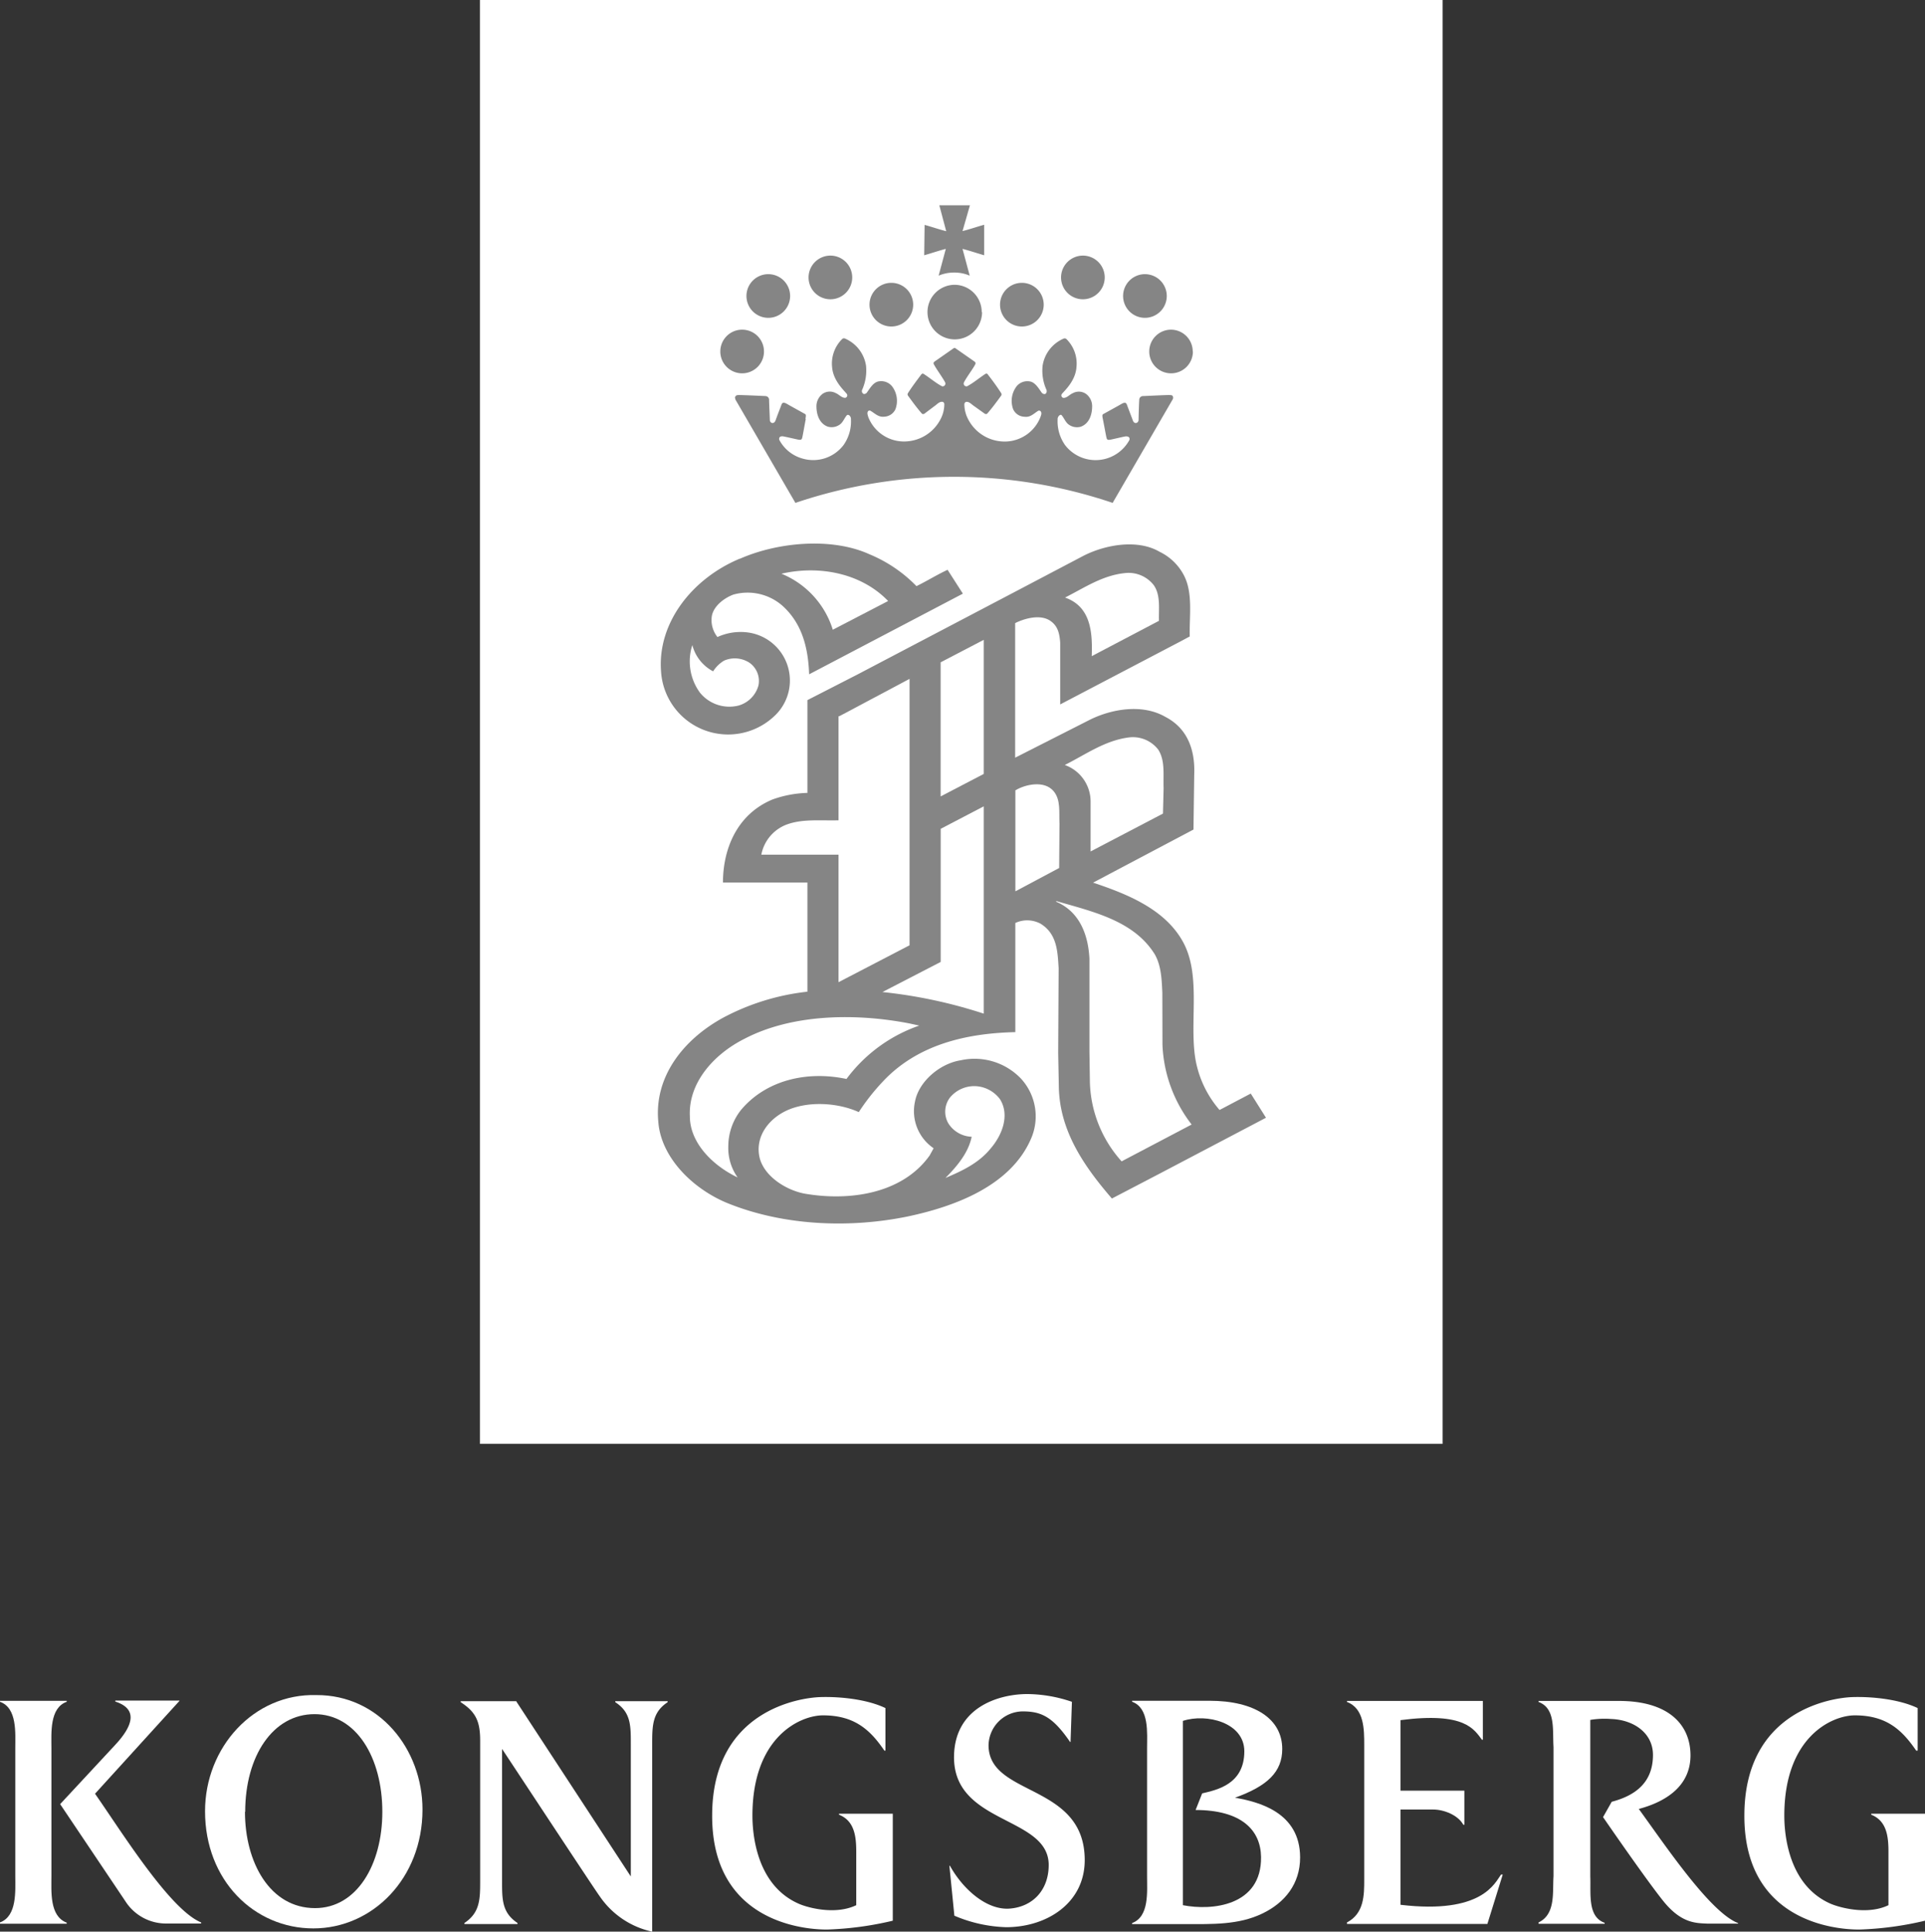 <svg id="Layer_2" data-name="Layer 2" xmlns="http://www.w3.org/2000/svg" viewBox="0 0 335.07 336.21"><rect x="0" y="0" width="335.07" height="336.21" fill="#333333" stroke="none"/><defs><style>.cls-1,.cls-2{fill:#fff;}.cls-2{opacity:0.4;}</style></defs><title>kongsberg_logo_white</title><path class="cls-1" d="M252,564.61a14.87,14.87,0,0,1-9.15-6.16c-.84-1.13-13-19.61-17-25.65v22.82c0,3.3-.06,5.65,2.69,7.48v.18H219.3v-.18c2.74-1.83,2.74-4.18,2.74-7.48V531.4c0-3.3-.69-5-3.39-6.73v-.18h9.69v.06L248.26,555V532.09c0-3.3.05-5.65-2.7-7.42v-.18h9.11v.18c-2.69,1.77-2.69,4.12-2.69,7.42v32.52" transform="translate(-138.46 -228.39)"/><path class="cls-1" d="M212,543.36c0,12-8.72,20.68-19,20.68s-18.85-8.34-18.85-20.39c0-11.17,8.52-20.52,19.36-20.22C204.4,523.37,212,532.77,212,543.36Zm-30.9.39c0,8.78,4.33,16.76,12.2,16.76,7.25,0,11.71-7.56,11.71-16.76,0-9.44-4.54-17-11.8-17S181.14,534.06,181.14,543.75Z" transform="translate(-138.46 -228.39)"/><path class="cls-1" d="M287.5,560v-9.33c0-2.72-.34-5.36-3-6.42v-.17h9.36v18.62a57,57,0,0,1-11.44,1.54c-1.66,0-20.14,0-20-20,.09-18.2,15.32-20.35,18.82-20.46s8.16.39,11.34,1.91v7.41h-.18c-2.46-3.61-5.19-6.14-10.69-6.14-3.93,0-12.28,3.7-12.28,17.45,0,3.21.69,12.06,8,15.31C278.81,560.36,283.75,561.8,287.5,560Z" transform="translate(-138.46 -228.39)"/><path class="cls-1" d="M467.17,560v-9.33c0-2.72-.34-5.36-3-6.42v-.17h9.36v18.62a57,57,0,0,1-11.44,1.54c-1.67,0-20.14,0-20-20,.09-18.2,15.33-20.35,18.81-20.46s8.17.39,11.35,1.91v7.41H472c-2.47-3.61-5.18-6.14-10.69-6.14-3.93,0-12.27,3.7-12.27,17.45,0,3.21.68,12.06,8,15.31C458.48,560.36,463.43,561.8,467.17,560Z" transform="translate(-138.46 -228.39)"/><path class="cls-1" d="M303.83,553.18c2.29,4.1,6.43,7.74,10.42,7.41S321,557.36,321,553c0-8.56-16.62-7-16.48-18.89.1-8.52,7.72-10.86,12.79-10.86a24.6,24.6,0,0,1,7.73,1.35l-.24,7-.07,0c-3.06-4.46-5.06-5.33-8.28-5.33a6,6,0,0,0-5.92,5.89c0,9,16.74,6.53,16.74,20,0,7.43-6.54,11.67-13.69,11.67a24.78,24.78,0,0,1-9-2l-.87-8.73Z" transform="translate(-138.46 -228.39)"/><path class="cls-1" d="M364.76,551.7c0,4.55-2.62,7.87-6.59,9.76-4.13,2-8.81,1.83-13.24,1.83h-9.41v-.18c3-1.12,2.6-5.44,2.6-8.15V532.69c0-2.66.41-7-2.6-8.1v-.17H349c7.81,0,12.65,3.13,12.65,8.39,0,4-2.58,6.45-8.22,8.48C357.42,542,364.76,543.76,364.76,551.7Zm-20.4-23.78V560c5.05,1,13.72.14,13.6-8.4-.07-4.66-3.38-8.15-11.39-8.17l1.14-2.89c2.56-.61,7.34-1.57,7.34-7.33C355.05,528.22,348.51,526.57,344.36,527.92Z" transform="translate(-138.46 -228.39)"/><path class="cls-1" d="M396.57,531.2h-.16c-1.35-1.75-2.89-4.88-14.18-3.41v12.28h11.12V546h-.18c-.94-1.71-3.41-2.65-5.24-2.65h-5.7v16.58c14.25,1.7,16.47-3.87,17.5-5.26h.3l-2.67,8.59H372.92V563c3-1.57,3-4.8,3-7.45V532.13c0-2.7,0-6.38-3-7.5v-.18h23.65Z" transform="translate(-138.46 -228.39)"/><path class="cls-1" d="M441,563.21h-5.32c-2-.1-4.57,0-7.76-4s-10.43-14.54-10.43-14.54L419,542c3.79-1,7.18-3.11,7.18-8.15,0-3.82-3.35-6.12-7.3-6.26a14.94,14.94,0,0,0-3.61.16V555c.12,3-.51,7,2.5,8.07v.17h-11.5V563c3-1.44,2.41-5.22,2.6-8.07V532.48c-.19-2.94.41-6.73-2.6-7.85v-.18h14c8.63,0,12.44,4.13,12.44,9.48,0,5.19-4.05,8-9,9.32,4.51,6.18,12.39,18,17.29,19.87Z" transform="translate(-138.46 -228.39)"/><path class="cls-1" d="M173.47,563v.19h-6.06a8.38,8.38,0,0,1-7.12-3.87l-11.36-16.91,9.6-10.33c2.94-3.16,4.11-6.19,0-7.52v-.17h11.17v.05L155,540.6C159.49,547,168,560.78,173.47,563Z" transform="translate(-138.46 -228.39)"/><path class="cls-1" d="M141.12,532.68c0-2.66.35-7-2.66-8.08v-.17h11.61v.17c-3,1.06-2.66,5.42-2.66,8.08v22.23c0,2.71-.35,7,2.66,8.13v.19H138.46V563c3-1.11,2.66-5.48,2.66-8.13Z" transform="translate(-138.46 -228.39)"/><rect class="cls-2" x="104.35" y="19.71" width="124.8" height="203.29"/><path class="cls-1" d="M268.1,409.17c-5.4,2.69-9.86,7.71-9.56,13.53,0,4.62,4,8.58,8.31,10.63a8.89,8.89,0,0,1-1.62-5.47,10.22,10.22,0,0,1,2.2-6.26c4.33-5.18,11.44-6.88,18.37-5.41a26.58,26.58,0,0,1,12.67-9.29l-1.65-.36C287.32,404.68,276.3,404.9,268.1,409.17Z" transform="translate(-138.46 -228.39)"/><path class="cls-1" d="M284.41,399.35h0l12.37-6.43V346.55L284.65,353l-.24.08v18.09c-3,.08-6-.25-8.65.61a7,7,0,0,0-4.78,5.37h13.43Z" transform="translate(-138.46 -228.39)"/><path class="cls-1" d="M307.59,426.25c-.56,2.76-2.5,5.09-4.56,7.17,2.85-1.21,5.79-2.56,7.88-5.15,2-2.32,3.35-5.81,1.6-8.57a5.65,5.65,0,0,0-3.6-2.19,5.48,5.48,0,0,0-5.1,1.92,4.07,4.07,0,0,0-.29,4.47A5,5,0,0,0,307.59,426.25Z" transform="translate(-138.46 -228.39)"/><path class="cls-1" d="M302.2,395.65v.17l-10.14,5.24a85,85,0,0,1,17.63,3.76V368.74l-7.49,3.91Z" transform="translate(-138.46 -228.39)"/><path class="cls-1" d="M283.42,338l9.63-5c-4.62-4.8-11.89-6.28-18.57-4.75A15.48,15.48,0,0,1,283.42,338Z" transform="translate(-138.46 -228.39)"/><path class="cls-1" d="M328.49,342.6l11.7-6.15c-.06-2.14.32-4.48-.92-6.23a5.54,5.54,0,0,0-5-2.08c-3.95.4-7.11,2.59-10.43,4.26C328.44,334,328.62,338.65,328.49,342.6Z" transform="translate(-138.46 -228.39)"/><path class="cls-1" d="M267,351.2a5,5,0,0,0,3.48-3.51,3.87,3.87,0,0,0-1.56-3.94,4.67,4.67,0,0,0-4.43-.37,5.74,5.74,0,0,0-1.9,1.86,7.17,7.17,0,0,1-3.62-4.57,9.21,9.21,0,0,0,1.34,8.3A6.59,6.59,0,0,0,267,351.2Z" transform="translate(-138.46 -228.39)"/><path class="cls-1" d="M222,228.39V479.7H389.56V228.39Zm124.1,61.18a3.8,3.8,0,1,1-3.79-3.8A3.8,3.8,0,0,1,346.07,289.57Zm-8.35-13.46a3.8,3.8,0,1,1-3.8,3.8A3.8,3.8,0,0,1,337.72,276.11Zm-10.8-3.23a3.8,3.8,0,1,1-3.8,3.81A3.81,3.81,0,0,1,326.92,272.88Zm-10.61,4.74a3.8,3.8,0,1,1-3.81,3.8A3.8,3.8,0,0,1,316.31,277.62Zm-16.94-10.09c1.27.35,2.51.79,3.76,1.1v0l-1.2-4.51h5.33L306,268.61v0c1.26-.31,2.51-.75,3.77-1.1v5.31c-1.26-.36-2.51-.79-3.77-1.11v0l1.25,4.66a6.71,6.71,0,0,0-2.7-.54,6.83,6.83,0,0,0-2.71.54l1.25-4.66v0c-1.25.32-2.49.75-3.76,1.11Zm10,15.19a4.75,4.75,0,1,1-4.75-4.76A4.75,4.75,0,0,1,309.34,282.72Zm-15.79-5.1a3.8,3.8,0,1,1-3.8,3.8A3.8,3.8,0,0,1,293.55,277.62Zm-10.62-4.74a3.8,3.8,0,1,1-3.79,3.81A3.81,3.81,0,0,1,282.93,272.88Zm-4.27,28.41c-.13.65-.53,2.94-.61,3.24s-.12.5-.75.37-2.5-.57-2.69-.57-.68,0-.57.61a6.54,6.54,0,0,0,4,3.25,6.63,6.63,0,0,0,7.2-2.35,7.12,7.12,0,0,0,1.28-4.45.82.82,0,0,0-.33-.73.33.33,0,0,0-.38,0c-.4.46-.6,1.05-1.06,1.49a2.44,2.44,0,0,1-2.24.51c-1.47-.52-2-2.09-2-3.57a2.7,2.7,0,0,1,1.09-2.16,2.18,2.18,0,0,1,2.27-.12c.57.23,1,.82,1.65.83a.44.44,0,0,0,.22-.75c-.49-.61-2.31-2.26-2.5-4.57a6,6,0,0,1,1.74-4.91.45.45,0,0,1,.51-.09,6.15,6.15,0,0,1,3.65,4.7,8.18,8.18,0,0,1-.67,4.21.55.55,0,0,0,.29.74.63.63,0,0,0,.58-.32c.54-.75,1.13-1.82,2.16-1.9a2.42,2.42,0,0,1,2.35,1.13,4.18,4.18,0,0,1,.42,3.72,2.24,2.24,0,0,1-2,1.32c-.95.11-1.58-.57-2.3-1a.36.36,0,0,0-.43,0c-.3.3-.08.76,0,1.08a6.69,6.69,0,0,0,5.78,4.22,7.15,7.15,0,0,0,6.86-4,5.59,5.59,0,0,0,.59-2.51.45.45,0,0,0-.26-.37c-.59-.11-1,.43-1.42.71l-1.82,1.37a.47.47,0,0,1-.37,0c-.88-1-1.68-2.1-2.46-3.17a.4.4,0,0,1,0-.43c.69-1.09,1.47-2.12,2.25-3.16.11-.16.26-.3.45-.21,1.1.7,2.1,1.58,3.22,2.17a.48.48,0,0,0,.52-.73c-.32-.63-1.48-2.28-1.69-2.67s-.49-.64-.1-.91l3.31-2.31a.27.27,0,0,1,.3,0l3.31,2.31c.38.27.12.53-.09.91s-1.37,2-1.7,2.67a.48.48,0,0,0,.52.73c1.12-.59,2.13-1.47,3.21-2.17.19-.09.35,0,.46.21.78,1,1.56,2.07,2.26,3.16a.42.42,0,0,1,0,.43c-.78,1.07-1.58,2.17-2.47,3.17a.45.45,0,0,1-.36,0L308,299.06c-.45-.28-.84-.82-1.42-.71a.47.47,0,0,0-.26.37,5.59,5.59,0,0,0,.59,2.51,7.16,7.16,0,0,0,6.87,4,6.69,6.69,0,0,0,5.77-4.22c.11-.32.33-.78,0-1.08a.38.38,0,0,0-.44,0c-.71.46-1.35,1.14-2.3,1a2.23,2.23,0,0,1-2-1.32,4.18,4.18,0,0,1,.42-3.72,2.4,2.4,0,0,1,2.35-1.13c1,.08,1.62,1.15,2.15,1.9a.66.66,0,0,0,.59.32c.27-.05.41-.44.29-.74a8.07,8.07,0,0,1-.67-4.21,6.15,6.15,0,0,1,3.65-4.7.46.46,0,0,1,.51.09,6,6,0,0,1,1.73,4.91c-.17,2.31-2,4-2.49,4.57a.44.44,0,0,0,.23.75c.65,0,1.06-.6,1.64-.83a2.18,2.18,0,0,1,2.27.12,2.66,2.66,0,0,1,1.08,2.16c0,1.48-.52,3.05-2,3.57a2.45,2.45,0,0,1-2.24-.51c-.46-.44-.65-1-1.06-1.49-.1-.12-.24-.08-.37,0a.86.86,0,0,0-.34.73,7.19,7.19,0,0,0,1.29,4.45,6.7,6.7,0,0,0,11.22-.9c.1-.58-.37-.59-.57-.61s-2.08.45-2.7.57-.66-.06-.74-.37-.49-2.59-.63-3.24-.07-.76.1-.85l2.8-1.55c.74-.45,1.12-.62,1.32,0,.09.28.66,1.74,1,2.66.27.77,1,.46,1-.08,0-.2.07-2.93.12-3.45a.65.65,0,0,1,.64-.7c.24,0,3.94-.19,4.53-.18s.59.07.69.26a.58.58,0,0,1-.05.51l-10.44,18a86.23,86.23,0,0,0-55.22,0l-10.45-18c0-.16-.14-.35,0-.51s.11-.26.7-.26,4.29.16,4.53.18a.65.65,0,0,1,.64.7c0,.52.13,3.25.13,3.45,0,.54.7.85,1,.08.32-.92.9-2.38,1-2.66.21-.63.58-.46,1.34,0l2.79,1.55C278.73,300.53,278.79,300.65,278.66,301.29Zm-6.53-25.18a3.8,3.8,0,1,1-3.8,3.8A3.8,3.8,0,0,1,272.13,276.11Zm-4.55,9.66a3.8,3.8,0,1,1-3.8,3.8A3.8,3.8,0,0,1,267.58,285.77Zm-.38,39.87c6.45-2.85,15.91-3.81,22.58-.76a24.42,24.42,0,0,1,8.14,5.53c1.82-.88,3.59-2,5.42-2.84l2.66,4.15-.23.12-26.53,13.92c-.16-4.49-1.16-8.85-4.72-12a9.2,9.2,0,0,0-8.46-1.88c-1.73.64-3.59,2.14-3.78,3.92a4.75,4.75,0,0,0,1,3.47,9.7,9.7,0,0,1,5.55-.76,8.44,8.44,0,0,1,4.29,14.58,11.7,11.7,0,0,1-19.66-7.9C252.9,336.73,259,329.07,267.2,325.64Zm73.1,107L332,437c-4.89-5.66-9-11.69-9.23-19.16l-.12-6.14.08-14.78c-.18-2.92-.27-6-3.16-7.76a4.9,4.9,0,0,0-4.38-.12v19c-8.75.19-17.14,2.27-23.05,8.59a37.47,37.47,0,0,0-4.2,5.33c-3.7-1.69-9.11-2-12.83-.14-3,1.52-5,4.35-4.53,7.55.48,3.43,4.37,6.06,7.82,6.76,8,1.41,17.18,0,21.88-6.63l.69-1.25a7.79,7.79,0,0,1-3.24-8.14c.64-3.41,4.25-6.6,8-7.18a11.16,11.16,0,0,1,10.46,3.22,9.7,9.7,0,0,1,1.71,10.49c-3.53,8.11-13.12,11.74-21.56,13.51-10.62,2.15-22.09,1.45-31.55-2.47-6-2.57-11.34-8-11.75-14.12-.7-7.61,4.17-14.11,11.23-18A40.61,40.61,0,0,1,279,401V382h-14.7c0-5.81,2.41-11.86,8.61-14.45A19.38,19.38,0,0,1,279,366.4V350.25l8.73-4.47,27.89-14.64,11.41-6c3.7-1.9,9.37-3,13.29-.7a9.33,9.33,0,0,1,4.23,4.12c1.59,3.08.91,7.06,1,10.61L344,340,323,351V340.24c-.11-1.39-.32-2.8-1.65-3.74-1.71-1.26-4.53-.49-6.19.35v23.42l13-6.6c3.87-1.92,9.2-2.8,13.17-.49,4,2.08,5.16,6,5,10l-.13,9.6L328.76,382l-.09,0c6,2,12.7,4.67,15.79,10.49s1,13.8,2.08,20.25a18.31,18.31,0,0,0,4.2,8.85l.17-.09,5.26-2.77,2.65,4.21Z" transform="translate(-138.46 -228.39)"/><polygon class="cls-1" points="163.73 138.62 171.23 134.71 171.23 111.37 163.73 115.28 163.73 138.62"/><path class="cls-1" d="M340.78,401.17c-.11-2.35-.2-4.7-1.31-6.66-3.65-5.91-10.87-7.45-17.13-9.28l-.06.1c4.25,1.81,5.61,6,5.81,9.93v16.17l.08,5.39a21.44,21.44,0,0,0,5.52,13.71l12.19-6.41a24.22,24.22,0,0,1-5.08-13.9Z" transform="translate(-138.46 -228.39)"/><path class="cls-1" d="M322.88,371.75c-.11-2,.26-4.16-1.06-5.69-1.61-1.86-4.85-1.17-6.62-.11v17.58l7.62-4.06Z" transform="translate(-138.46 -228.39)"/><path class="cls-1" d="M328.29,367.79l0,8.8,0,0L340.89,370l.11-4.44c-.09-2.31.3-4.79-.94-6.7a5.57,5.57,0,0,0-5.07-2.12c-4.23.53-7.58,3-11.19,4.8A6.75,6.75,0,0,1,328.29,367.79Z" transform="translate(-138.46 -228.39)"/></svg>